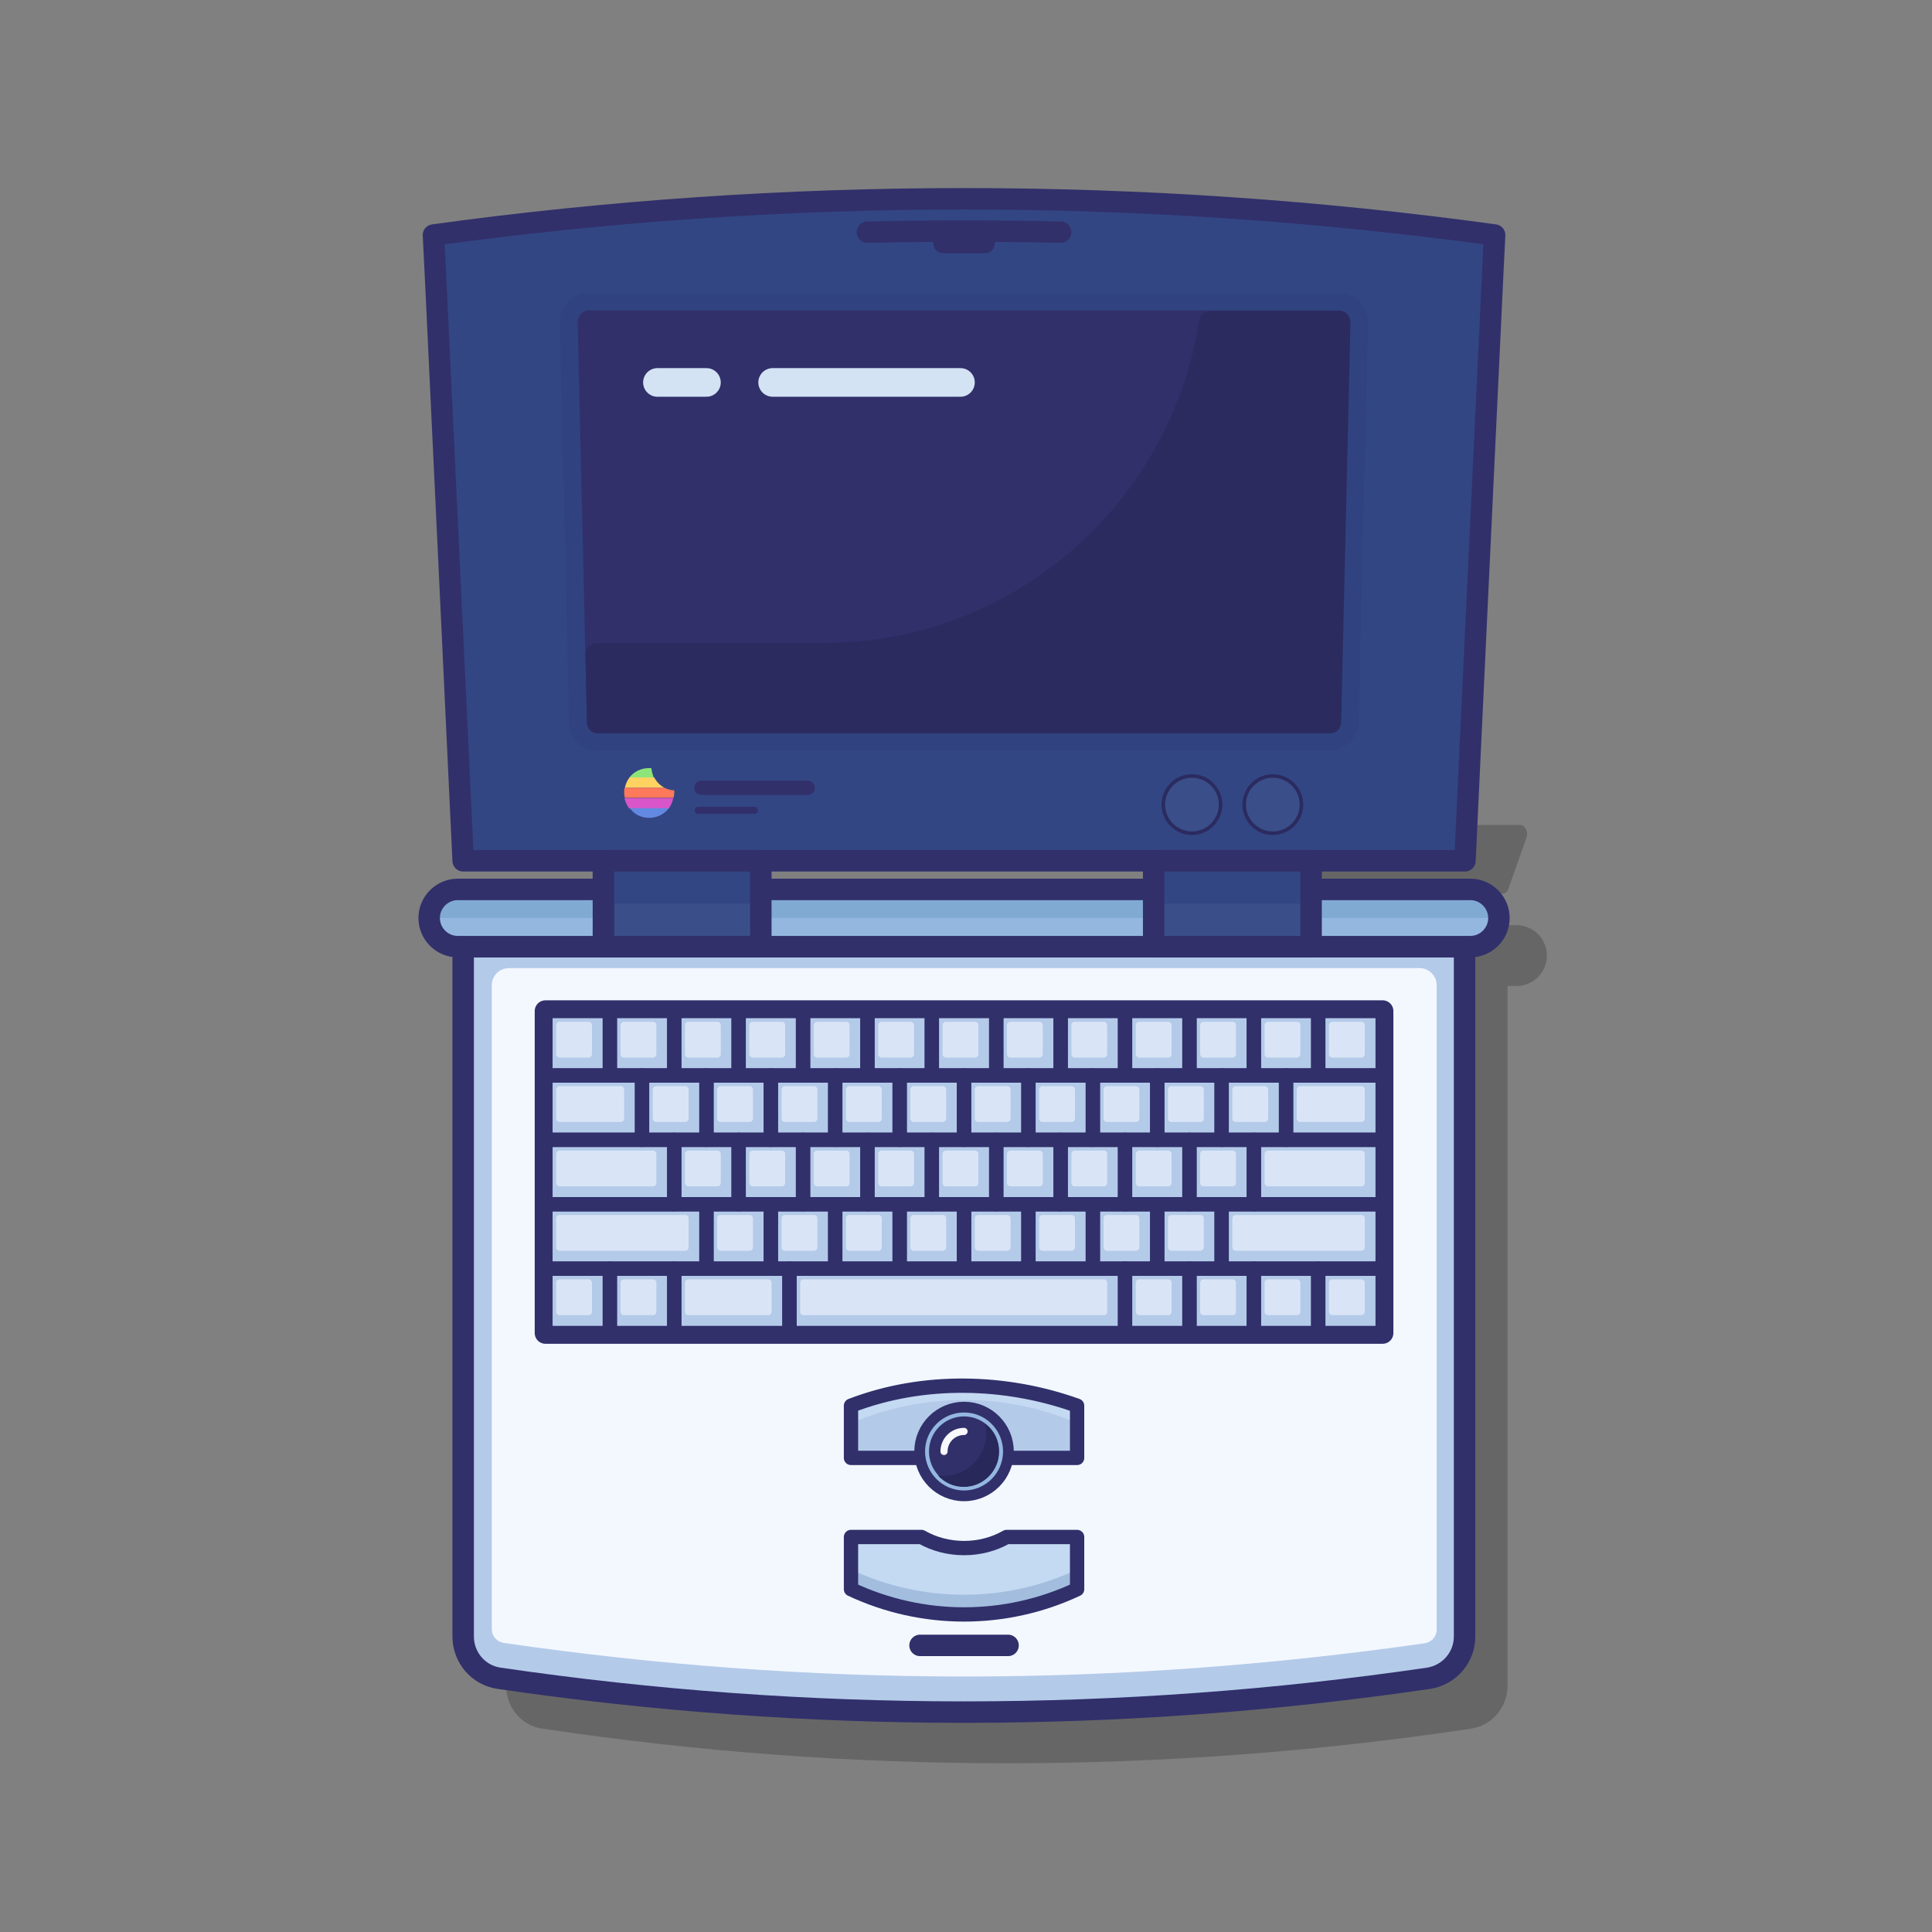 <?xml version="1.0" encoding="UTF-8" standalone="no"?>
<!DOCTYPE svg PUBLIC "-//W3C//DTD SVG 1.1//EN" "http://www.w3.org/Graphics/SVG/1.1/DTD/svg11.dtd">
<svg width="100%" height="100%" viewBox="0 0 1080 1080" version="1.1" xmlns="http://www.w3.org/2000/svg" xmlns:xlink="http://www.w3.org/1999/xlink" xml:space="preserve" xmlns:serif="http://www.serif.com/" style="fill-rule:evenodd;clip-rule:evenodd;stroke-linecap:round;stroke-linejoin:round;stroke-miterlimit:10;">
    <rect x="0" y="0" width="1080" height="1080" fill="#808080" stroke="none"/>
    <g id="day40-powerbook-100.svg" transform="matrix(2,0,0,2,538.908,569.182)">
        <g transform="matrix(1,0,0,1,-500,-500)">
            <g id="XMLID_2_">
                <path id="XMLID_4_" d="M582.2,466.1L650.4,465.2C651.2,465.2 651.9,464.6 652.2,463.7L657.2,449.5C657.8,447.9 656.8,446 655.4,446L588.2,446C587.4,446 586.7,446.5 586.4,447.4L580.4,462.5C579.7,464.1 580.7,466.1 582.2,466.1Z" style="fill:rgb(53,53,53);fill-opacity:0.34;fill-rule:nonzero;"/>
                <path id="XMLID_5_" d="M565.802,488.9L372,488.9L372,686.566C372,692.615 376.3,697.741 382.1,698.561C468.2,711.48 555.7,711.48 641.8,698.561C647.6,697.639 651.9,692.615 651.9,686.566L651.9,491L654.4,491C659.1,491 662.9,487.2 662.9,482.5C662.9,477.8 659.1,474 654.4,474L571.4,474C566.7,474 562.9,477.8 562.9,482.5C562.9,485.054 564.022,487.343 565.802,488.9Z" style="fill:rgb(53,53,53);fill-opacity:0.34;fill-rule:nonzero;"/>
            </g>
            <g>
                <path id="XMLID_101_" d="M360,480L360,672.8C360,678.7 364.3,683.7 370.1,684.5C456.2,697.1 543.7,697.1 629.8,684.5C635.6,683.6 639.9,678.7 639.9,672.8L639.9,480L360,480Z" style="fill:rgb(180,202,233);fill-rule:nonzero;"/>
                <path id="XMLID_16_" d="M360,480L360,672.8C360,678.7 364.3,683.7 370.1,684.5C456.2,697.1 543.7,697.1 629.8,684.5C635.6,683.6 639.9,678.7 639.9,672.8L639.9,480L360,480Z" style="fill:none;fill-rule:nonzero;stroke:rgb(49,48,107);stroke-width:6px;"/>
                <path id="XMLID_116_" d="M500,684C457.1,684 413.8,680.8 371.3,674.6C369.4,674.3 368,672.7 368,670.8L368,490.8C368,488.2 370.1,486 372.8,486L627.3,486C629.9,486 632.1,488.1 632.1,490.8L632.1,670.9C632.1,672.8 630.7,674.4 628.8,674.7C586.2,680.8 542.9,684 500,684Z" style="fill:rgb(243,248,255);fill-rule:nonzero;"/>
                <path id="XMLID_108_" d="M360,456C360,456 354.6,341.3 352.2,291.1C352,287.8 351.9,284.4 351.7,281.1C449.7,267.6 550.2,267.6 648.3,281.1C648.1,284.4 648,287.8 647.8,291.1C645.4,341.3 640,456 640,456L360,456Z" style="fill:rgb(51,70,132);fill-rule:nonzero;"/>
                <path id="XMLID_213_" d="M397.7,425.3C393.3,425.3 389.7,421.8 389.6,417.4L387,305.5C386.9,303.3 387.8,301.2 389.3,299.7C390.8,298.1 392.9,297.3 395.1,297.3L604.8,297.3C607,297.3 609,298.2 610.6,299.7C612.1,301.3 613,303.3 612.9,305.5L610.3,417.3C610.2,421.7 606.6,425.2 602.2,425.2L397.7,425.2L397.7,425.3Z" style="fill:rgb(43,63,119);fill-opacity:0.3;fill-rule:nonzero;"/>
                <path id="XMLID_109_" d="M602.3,420.3L397.7,420.3C396,420.3 394.7,419 394.6,417.3L392,305.4C392,303.7 393.4,302.2 395.1,302.2L604.8,302.2C606.5,302.2 607.9,303.6 607.9,305.4L605.3,417.3C605.3,419 604,420.3 602.3,420.3Z" style="fill:rgb(49,48,107);fill-rule:nonzero;"/>
                <path id="XMLID_120_" d="M568.8,302.3C567.2,302.3 565.9,303.5 565.7,305C557.9,356 513.9,395.1 460.8,395.1L397.3,395.1C395.6,395.1 394.2,396.5 394.2,398.3L394.6,417.4C394.6,419.1 396,420.4 397.7,420.4L602.3,420.4C604,420.4 605.3,419.1 605.4,417.4L608,305.5C608,303.8 606.6,302.3 604.9,302.3L568.8,302.3Z" style="fill:rgb(43,43,96);fill-rule:nonzero;"/>
                <path id="XMLID_70_" d="M360,456C360,456 354.6,341.3 352.2,291.1C352,287.8 351.9,284.4 351.7,281.1C449.7,267.6 550.2,267.6 648.3,281.1C648.1,284.4 648,287.8 647.8,291.1C645.4,341.3 640,456 640,456L360,456Z" style="fill:none;fill-rule:nonzero;stroke:rgb(49,48,107);stroke-width:6px;"/>
                <path id="XMLID_106_" d="M531.6,608.3C511.6,598.9 488.4,598.9 468.4,608.3L468.4,622.9L531.6,622.9L531.6,608.3Z" style="fill:rgb(180,202,233);fill-rule:nonzero;"/>
                <path id="XMLID_328_" d="M468.4,609.3L468.4,613.2C488.4,604.6 511.6,604.5 531.6,613.2L531.6,609.3C511.6,599.9 488.4,599.9 468.4,609.3Z" style="fill:rgb(196,217,242);fill-rule:nonzero;"/>
                <path id="XMLID_72_" d="M531.6,608.3C511.8,601.2 488.7,600.5 468.4,608.3L468.4,622.9L531.6,622.9L531.6,608.3Z" style="fill:none;fill-rule:nonzero;stroke:rgb(49,48,107);stroke-width:4px;"/>
                <circle id="XMLID_322_" cx="500" cy="621.1" r="12.4" style="fill:rgb(148,183,224);"/>
                <circle id="XMLID_15_" cx="500" cy="621.1" r="12.4" style="fill:none;stroke:rgb(49,48,107);stroke-width:3px;"/>
                <path id="XMLID_107_" d="M511.9,645C508.4,647 504.3,648.1 500,648.1C495.7,648.1 491.6,647 488.1,645L468.4,645L468.4,659.6C488.4,669 511.6,669 531.6,659.6L531.6,645L511.9,645Z" style="fill:rgb(196,217,242);fill-rule:nonzero;"/>
                <path id="XMLID_330_" d="M468.4,654.1L468.4,659.6C488.4,669 511.6,669 531.6,659.6L531.6,654.1C511.6,663.5 488.4,663.5 468.4,654.1Z" style="fill:rgb(162,189,221);fill-rule:nonzero;"/>
                <path id="XMLID_74_" d="M511.9,645C508.4,647 504.3,648.1 500,648.1C495.7,648.1 491.6,647 488.1,645L468.4,645L468.4,659.6C488.4,669 511.6,669 531.6,659.6L531.6,645L511.9,645Z" style="fill:none;fill-rule:nonzero;stroke:rgb(49,48,107);stroke-width:4px;"/>
                <circle id="XMLID_27_" cx="500" cy="621.1" r="9.8" style="fill:rgb(49,48,107);"/>
                <path id="XMLID_327_" d="M505.9,613.4C506.1,614.2 506.2,615.1 506.2,616C506.2,622.6 500.9,627.9 494.3,627.9C493.8,627.9 493.2,627.9 492.7,627.8C494.5,629.8 497.1,631 499.9,631C505.3,631 509.7,626.6 509.7,621.2C509.8,618 508.3,615.1 505.9,613.4Z" style="fill:rgb(40,40,91);fill-rule:nonzero;"/>
                <path id="XMLID_323_" d="M494.4,621.1C494.4,618 496.9,615.5 500,615.5" style="fill:none;fill-rule:nonzero;stroke:rgb(248,248,255);stroke-width:2px;"/>
                <path id="XMLID_71_" d="M487.7,675.3L512.3,675.3" style="fill:none;fill-rule:nonzero;stroke:rgb(49,48,107);stroke-width:6px;"/>
                <path id="XMLID_25_" d="M641.5,480L358.5,480C354.1,480 350.5,476.4 350.5,472C350.5,467.6 354.1,464 358.5,464L641.5,464C645.9,464 649.5,467.6 649.5,472C649.5,476.4 645.9,480 641.5,480Z" style="fill:rgb(148,183,224);fill-rule:nonzero;"/>
                <path id="XMLID_125_" d="M641.5,464L358.5,464C354.1,464 350.5,467.6 350.5,472L649.5,472C649.5,467.6 645.9,464 641.5,464Z" style="fill:rgb(129,170,211);fill-rule:nonzero;"/>
                <path id="XMLID_73_" d="M641.5,480L358.5,480C354.1,480 350.5,476.4 350.5,472C350.5,467.6 354.1,464 358.5,464L641.5,464C645.9,464 649.5,467.6 649.5,472C649.5,476.4 645.9,480 641.5,480Z" style="fill:none;fill-rule:nonzero;stroke:rgb(49,48,107);stroke-width:6px;"/>
                <circle id="XMLID_89_" cx="563.7" cy="440.3" r="8.5" style="fill:rgb(43,43,96);"/>
                <circle id="XMLID_211_" cx="563.7" cy="440.3" r="7.5" style="fill:rgb(58,79,137);"/>
                <circle id="XMLID_98_" cx="586.3" cy="440.3" r="8.5" style="fill:rgb(43,43,96);"/>
                <circle id="XMLID_195_" cx="586.3" cy="440.3" r="7.5" style="fill:rgb(58,79,137);"/>
                <rect id="XMLID_113_" x="399.2" y="456" width="44" height="24" style="fill:rgb(58,79,137);"/>
                <rect id="XMLID_128_" x="399.2" y="456" width="44" height="12" style="fill:rgb(51,70,132);"/>
                <rect id="XMLID_110_" x="553" y="456" width="44" height="24" style="fill:rgb(58,79,137);"/>
                <rect id="XMLID_152_" x="553" y="456" width="44" height="12" style="fill:rgb(51,70,132);"/>
                <rect id="XMLID_75_" x="399.2" y="456" width="44" height="24" style="fill:none;stroke:rgb(49,48,107);stroke-width:6px;"/>
                <rect id="XMLID_83_" x="553" y="456" width="44" height="24" style="fill:none;stroke:rgb(49,48,107);stroke-width:6px;"/>
                <path id="XMLID_105_" d="M414.3,322.3L428,322.3" style="fill:none;fill-rule:nonzero;stroke:rgb(212,227,244);stroke-width:8px;"/>
                <path id="XMLID_111_" d="M446.5,322.3L499,322.3" style="fill:none;fill-rule:nonzero;stroke:rgb(212,227,244);stroke-width:8px;"/>
                <g>
                    <rect id="XMLID_1_" x="383" y="498" width="234" height="90" style="fill:none;stroke:rgb(49,48,107);stroke-width:6px;"/>
                    <g id="XMLID_321_">
                        <g>
                            <g id="XMLID_752_">
                                <rect id="XMLID_753_" x="599" y="498" width="18" height="18" style="fill:rgb(180,202,233);"/>
                            </g>
                            <g id="XMLID_750_">
                                <rect id="XMLID_751_" x="581" y="498" width="18" height="18" style="fill:rgb(180,202,233);"/>
                            </g>
                            <g id="XMLID_748_">
                                <rect id="XMLID_749_" x="563" y="498" width="18" height="18" style="fill:rgb(180,202,233);"/>
                            </g>
                            <g id="XMLID_746_">
                                <rect id="XMLID_747_" x="545" y="498" width="18" height="18" style="fill:rgb(180,202,233);"/>
                            </g>
                            <g id="XMLID_744_">
                                <rect id="XMLID_745_" x="527" y="498" width="18" height="18" style="fill:rgb(180,202,233);"/>
                            </g>
                            <g id="XMLID_742_">
                                <rect id="XMLID_743_" x="509" y="498" width="18" height="18" style="fill:rgb(180,202,233);"/>
                            </g>
                            <g id="XMLID_740_">
                                <rect id="XMLID_741_" x="491" y="498" width="18" height="18" style="fill:rgb(180,202,233);"/>
                            </g>
                            <g id="XMLID_738_">
                                <rect id="XMLID_739_" x="473" y="498" width="18" height="18" style="fill:rgb(180,202,233);"/>
                            </g>
                            <g id="XMLID_735_">
                                <rect id="XMLID_736_" x="455" y="498" width="18" height="18" style="fill:rgb(180,202,233);"/>
                            </g>
                            <g id="XMLID_733_">
                                <rect id="XMLID_734_" x="437" y="498" width="18" height="18" style="fill:rgb(180,202,233);"/>
                            </g>
                            <g id="XMLID_731_">
                                <rect id="XMLID_732_" x="419" y="498" width="18" height="18" style="fill:rgb(180,202,233);"/>
                            </g>
                            <g id="XMLID_729_">
                                <rect id="XMLID_730_" x="401" y="498" width="18" height="18" style="fill:rgb(180,202,233);"/>
                            </g>
                            <g id="XMLID_727_">
                                <rect id="XMLID_728_" x="383" y="498" width="18" height="18" style="fill:rgb(180,202,233);"/>
                            </g>
                        </g>
                    </g>
                    <g id="XMLID_296_">
                        <g>
                            <g id="XMLID_711_">
                                <rect id="XMLID_712_" x="590" y="516" width="27" height="18" style="fill:rgb(180,202,233);"/>
                            </g>
                            <g id="XMLID_709_">
                                <rect id="XMLID_710_" x="572" y="516" width="18" height="18" style="fill:rgb(180,202,233);"/>
                            </g>
                            <g id="XMLID_707_">
                                <rect id="XMLID_708_" x="554" y="516" width="18" height="18" style="fill:rgb(180,202,233);"/>
                            </g>
                            <g id="XMLID_705_">
                                <rect id="XMLID_706_" x="536" y="516" width="18" height="18" style="fill:rgb(180,202,233);"/>
                            </g>
                            <g id="XMLID_703_">
                                <rect id="XMLID_704_" x="518" y="516" width="18" height="18" style="fill:rgb(180,202,233);"/>
                            </g>
                            <g id="XMLID_700_">
                                <rect id="XMLID_701_" x="500" y="516" width="18" height="18" style="fill:rgb(180,202,233);"/>
                            </g>
                            <g id="XMLID_698_">
                                <rect id="XMLID_699_" x="482" y="516" width="18" height="18" style="fill:rgb(180,202,233);"/>
                            </g>
                            <g id="XMLID_696_">
                                <rect id="XMLID_697_" x="464" y="516" width="18" height="18" style="fill:rgb(180,202,233);"/>
                            </g>
                            <g id="XMLID_694_">
                                <rect id="XMLID_695_" x="446" y="516" width="18" height="18" style="fill:rgb(180,202,233);"/>
                            </g>
                            <g id="XMLID_692_">
                                <rect id="XMLID_693_" x="428" y="516" width="18" height="18" style="fill:rgb(180,202,233);"/>
                            </g>
                            <g id="XMLID_690_">
                                <rect id="XMLID_691_" x="410" y="516" width="18" height="18" style="fill:rgb(180,202,233);"/>
                            </g>
                            <g id="XMLID_688_">
                                <rect id="XMLID_689_" x="383" y="516" width="27" height="18" style="fill:rgb(180,202,233);"/>
                            </g>
                        </g>
                    </g>
                    <g id="XMLID_275_">
                        <g>
                            <g id="XMLID_652_">
                                <rect id="XMLID_653_" x="572" y="552" width="45" height="18" style="fill:rgb(180,202,233);"/>
                            </g>
                            <g id="XMLID_650_">
                                <rect id="XMLID_651_" x="554" y="552" width="18" height="18" style="fill:rgb(180,202,233);"/>
                            </g>
                            <g id="XMLID_648_">
                                <rect id="XMLID_649_" x="536" y="552" width="18" height="18" style="fill:rgb(180,202,233);"/>
                            </g>
                            <g id="XMLID_592_">
                                <rect id="XMLID_593_" x="518" y="552" width="18" height="18" style="fill:rgb(180,202,233);"/>
                            </g>
                            <g id="XMLID_590_">
                                <rect id="XMLID_591_" x="500" y="552" width="18" height="18" style="fill:rgb(180,202,233);"/>
                            </g>
                            <g id="XMLID_588_">
                                <rect id="XMLID_589_" x="482" y="552" width="18" height="18" style="fill:rgb(180,202,233);"/>
                            </g>
                            <g id="XMLID_586_">
                                <rect id="XMLID_587_" x="464" y="552" width="18" height="18" style="fill:rgb(180,202,233);"/>
                            </g>
                            <g id="XMLID_584_">
                                <rect id="XMLID_585_" x="446" y="552" width="18" height="18" style="fill:rgb(180,202,233);"/>
                            </g>
                            <g id="XMLID_582_">
                                <rect id="XMLID_583_" x="428" y="552" width="18" height="18" style="fill:rgb(180,202,233);"/>
                            </g>
                            <g id="XMLID_580_">
                                <rect id="XMLID_581_" x="383" y="552" width="45" height="18" style="fill:rgb(180,202,233);"/>
                            </g>
                        </g>
                    </g>
                    <g id="XMLID_252_">
                        <g>
                            <g id="XMLID_646_">
                                <rect id="XMLID_647_" x="581" y="534" width="36" height="18" style="fill:rgb(180,202,233);"/>
                            </g>
                            <g id="XMLID_644_">
                                <rect id="XMLID_645_" x="563" y="534" width="18" height="18" style="fill:rgb(180,202,233);"/>
                            </g>
                            <g id="XMLID_642_">
                                <rect id="XMLID_643_" x="545" y="534" width="18" height="18" style="fill:rgb(180,202,233);"/>
                            </g>
                            <g id="XMLID_640_">
                                <rect id="XMLID_641_" x="527" y="534" width="18" height="18" style="fill:rgb(180,202,233);"/>
                            </g>
                            <g id="XMLID_638_">
                                <rect id="XMLID_639_" x="509" y="534" width="18" height="18" style="fill:rgb(180,202,233);"/>
                            </g>
                            <g id="XMLID_604_">
                                <rect id="XMLID_637_" x="491" y="534" width="18" height="18" style="fill:rgb(180,202,233);"/>
                            </g>
                            <g id="XMLID_602_">
                                <rect id="XMLID_603_" x="473" y="534" width="18" height="18" style="fill:rgb(180,202,233);"/>
                            </g>
                            <g id="XMLID_600_">
                                <rect id="XMLID_601_" x="455" y="534" width="18" height="18" style="fill:rgb(180,202,233);"/>
                            </g>
                            <g id="XMLID_598_">
                                <rect id="XMLID_599_" x="437" y="534" width="18" height="18" style="fill:rgb(180,202,233);"/>
                            </g>
                            <g id="XMLID_596_">
                                <rect id="XMLID_597_" x="419" y="534" width="18" height="18" style="fill:rgb(180,202,233);"/>
                            </g>
                            <g id="XMLID_594_">
                                <rect id="XMLID_595_" x="383" y="534" width="36" height="18" style="fill:rgb(180,202,233);"/>
                            </g>
                        </g>
                    </g>
                    <g id="XMLID_119_">
                        <g>
                            <g id="XMLID_547_">
                                <rect id="XMLID_548_" x="599" y="570" width="18" height="18" style="fill:rgb(180,202,233);"/>
                            </g>
                            <g id="XMLID_545_">
                                <rect id="XMLID_546_" x="581" y="570" width="18" height="18" style="fill:rgb(180,202,233);"/>
                            </g>
                            <g id="XMLID_542_">
                                <rect id="XMLID_544_" x="563" y="570" width="18" height="18" style="fill:rgb(180,202,233);"/>
                            </g>
                            <g id="XMLID_540_">
                                <rect id="XMLID_541_" x="545" y="570" width="18" height="18" style="fill:rgb(180,202,233);"/>
                            </g>
                            <g id="XMLID_538_">
                                <rect id="XMLID_539_" x="451.2" y="570" width="93.8" height="18" style="fill:rgb(180,202,233);"/>
                            </g>
                            <g id="XMLID_536_">
                                <rect id="XMLID_537_" x="419" y="570" width="32.2" height="18" style="fill:rgb(180,202,233);"/>
                            </g>
                            <g id="XMLID_534_">
                                <rect id="XMLID_535_" x="401" y="570" width="18" height="18" style="fill:rgb(180,202,233);"/>
                            </g>
                            <g id="XMLID_532_">
                                <rect id="XMLID_533_" x="383" y="570" width="18" height="18" style="fill:rgb(180,202,233);"/>
                            </g>
                        </g>
                    </g>
                    <g id="XMLID_14_">
                        <g>
                            <g id="XMLID_635_">
                                <rect id="XMLID_636_" x="599" y="498" width="18" height="18" style="fill:none;stroke:rgb(49,48,107);stroke-width:4px;"/>
                            </g>
                            <g id="XMLID_633_">
                                <rect id="XMLID_634_" x="581" y="498" width="18" height="18" style="fill:none;stroke:rgb(49,48,107);stroke-width:4px;"/>
                            </g>
                            <g id="XMLID_631_">
                                <rect id="XMLID_632_" x="563" y="498" width="18" height="18" style="fill:none;stroke:rgb(49,48,107);stroke-width:4px;"/>
                            </g>
                            <g id="XMLID_628_">
                                <rect id="XMLID_629_" x="545" y="498" width="18" height="18" style="fill:none;stroke:rgb(49,48,107);stroke-width:4px;"/>
                            </g>
                            <g id="XMLID_626_">
                                <rect id="XMLID_627_" x="527" y="498" width="18" height="18" style="fill:none;stroke:rgb(49,48,107);stroke-width:4px;"/>
                            </g>
                            <g id="XMLID_624_">
                                <rect id="XMLID_625_" x="509" y="498" width="18" height="18" style="fill:none;stroke:rgb(49,48,107);stroke-width:4px;"/>
                            </g>
                            <g id="XMLID_622_">
                                <rect id="XMLID_623_" x="491" y="498" width="18" height="18" style="fill:none;stroke:rgb(49,48,107);stroke-width:4px;"/>
                            </g>
                            <g id="XMLID_620_">
                                <rect id="XMLID_621_" x="473" y="498" width="18" height="18" style="fill:none;stroke:rgb(49,48,107);stroke-width:4px;"/>
                            </g>
                            <g id="XMLID_617_">
                                <rect id="XMLID_619_" x="455" y="498" width="18" height="18" style="fill:none;stroke:rgb(49,48,107);stroke-width:4px;"/>
                            </g>
                            <g id="XMLID_614_">
                                <rect id="XMLID_616_" x="437" y="498" width="18" height="18" style="fill:none;stroke:rgb(49,48,107);stroke-width:4px;"/>
                            </g>
                            <g id="XMLID_611_">
                                <rect id="XMLID_613_" x="419" y="498" width="18" height="18" style="fill:none;stroke:rgb(49,48,107);stroke-width:4px;"/>
                            </g>
                            <g id="XMLID_608_">
                                <rect id="XMLID_610_" x="401" y="498" width="18" height="18" style="fill:none;stroke:rgb(49,48,107);stroke-width:4px;"/>
                            </g>
                            <g id="XMLID_606_">
                                <rect id="XMLID_607_" x="383" y="498" width="18" height="18" style="fill:none;stroke:rgb(49,48,107);stroke-width:4px;"/>
                            </g>
                        </g>
                    </g>
                    <g id="XMLID_104_">
                        <g id="XMLID_68_">
                            <rect id="XMLID_69_" x="590" y="516" width="27" height="18" style="fill:none;stroke:rgb(49,48,107);stroke-width:4px;"/>
                        </g>
                        <g id="XMLID_66_">
                            <rect id="XMLID_67_" x="572" y="516" width="18" height="18" style="fill:none;stroke:rgb(49,48,107);stroke-width:4px;"/>
                        </g>
                        <g id="XMLID_64_">
                            <rect id="XMLID_65_" x="554" y="516" width="18" height="18" style="fill:none;stroke:rgb(49,48,107);stroke-width:4px;"/>
                        </g>
                        <g id="XMLID_62_">
                            <rect id="XMLID_63_" x="536" y="516" width="18" height="18" style="fill:none;stroke:rgb(49,48,107);stroke-width:4px;"/>
                        </g>
                        <g id="XMLID_60_">
                            <rect id="XMLID_61_" x="518" y="516" width="18" height="18" style="fill:none;stroke:rgb(49,48,107);stroke-width:4px;"/>
                        </g>
                        <g id="XMLID_58_">
                            <rect id="XMLID_59_" x="500" y="516" width="18" height="18" style="fill:none;stroke:rgb(49,48,107);stroke-width:4px;"/>
                        </g>
                        <g id="XMLID_56_">
                            <rect id="XMLID_57_" x="482" y="516" width="18" height="18" style="fill:none;stroke:rgb(49,48,107);stroke-width:4px;"/>
                        </g>
                        <g id="XMLID_54_">
                            <rect id="XMLID_55_" x="464" y="516" width="18" height="18" style="fill:none;stroke:rgb(49,48,107);stroke-width:4px;"/>
                        </g>
                        <g id="XMLID_52_">
                            <rect id="XMLID_53_" x="446" y="516" width="18" height="18" style="fill:none;stroke:rgb(49,48,107);stroke-width:4px;"/>
                        </g>
                        <g id="XMLID_50_">
                            <rect id="XMLID_51_" x="428" y="516" width="18" height="18" style="fill:none;stroke:rgb(49,48,107);stroke-width:4px;"/>
                        </g>
                        <g id="XMLID_48_">
                            <rect id="XMLID_49_" x="410" y="516" width="18" height="18" style="fill:none;stroke:rgb(49,48,107);stroke-width:4px;"/>
                        </g>
                        <g id="XMLID_46_">
                            <rect id="XMLID_47_" x="383" y="516" width="27" height="18" style="fill:none;stroke:rgb(49,48,107);stroke-width:4px;"/>
                        </g>
                    </g>
                    <g id="XMLID_117_">
                        <g id="XMLID_100_">
                            <rect id="XMLID_102_" x="572" y="552" width="45" height="18" style="fill:none;stroke:rgb(49,48,107);stroke-width:4px;"/>
                        </g>
                        <g id="XMLID_97_">
                            <rect id="XMLID_99_" x="554" y="552" width="18" height="18" style="fill:none;stroke:rgb(49,48,107);stroke-width:4px;"/>
                        </g>
                        <g id="XMLID_95_">
                            <rect id="XMLID_96_" x="536" y="552" width="18" height="18" style="fill:none;stroke:rgb(49,48,107);stroke-width:4px;"/>
                        </g>
                        <g id="XMLID_93_">
                            <rect id="XMLID_94_" x="518" y="552" width="18" height="18" style="fill:none;stroke:rgb(49,48,107);stroke-width:4px;"/>
                        </g>
                        <g id="XMLID_90_">
                            <rect id="XMLID_91_" x="500" y="552" width="18" height="18" style="fill:none;stroke:rgb(49,48,107);stroke-width:4px;"/>
                        </g>
                        <g id="XMLID_87_">
                            <rect id="XMLID_88_" x="482" y="552" width="18" height="18" style="fill:none;stroke:rgb(49,48,107);stroke-width:4px;"/>
                        </g>
                        <g id="XMLID_85_">
                            <rect id="XMLID_86_" x="464" y="552" width="18" height="18" style="fill:none;stroke:rgb(49,48,107);stroke-width:4px;"/>
                        </g>
                        <g id="XMLID_82_">
                            <rect id="XMLID_84_" x="446" y="552" width="18" height="18" style="fill:none;stroke:rgb(49,48,107);stroke-width:4px;"/>
                        </g>
                        <g id="XMLID_79_">
                            <rect id="XMLID_81_" x="428" y="552" width="18" height="18" style="fill:none;stroke:rgb(49,48,107);stroke-width:4px;"/>
                        </g>
                        <g id="XMLID_77_">
                            <rect id="XMLID_78_" x="383" y="552" width="45" height="18" style="fill:none;stroke:rgb(49,48,107);stroke-width:4px;"/>
                        </g>
                    </g>
                    <g id="XMLID_112_">
                        <g id="XMLID_148_">
                            <rect id="XMLID_149_" x="581" y="534" width="36" height="18" style="fill:none;stroke:rgb(49,48,107);stroke-width:4px;"/>
                        </g>
                        <g id="XMLID_146_">
                            <rect id="XMLID_147_" x="563" y="534" width="18" height="18" style="fill:none;stroke:rgb(49,48,107);stroke-width:4px;"/>
                        </g>
                        <g id="XMLID_144_">
                            <rect id="XMLID_145_" x="545" y="534" width="18" height="18" style="fill:none;stroke:rgb(49,48,107);stroke-width:4px;"/>
                        </g>
                        <g id="XMLID_142_">
                            <rect id="XMLID_143_" x="527" y="534" width="18" height="18" style="fill:none;stroke:rgb(49,48,107);stroke-width:4px;"/>
                        </g>
                        <g id="XMLID_140_">
                            <rect id="XMLID_141_" x="509" y="534" width="18" height="18" style="fill:none;stroke:rgb(49,48,107);stroke-width:4px;"/>
                        </g>
                        <g id="XMLID_138_">
                            <rect id="XMLID_139_" x="491" y="534" width="18" height="18" style="fill:none;stroke:rgb(49,48,107);stroke-width:4px;"/>
                        </g>
                        <g id="XMLID_136_">
                            <rect id="XMLID_137_" x="473" y="534" width="18" height="18" style="fill:none;stroke:rgb(49,48,107);stroke-width:4px;"/>
                        </g>
                        <g id="XMLID_134_">
                            <rect id="XMLID_135_" x="455" y="534" width="18" height="18" style="fill:none;stroke:rgb(49,48,107);stroke-width:4px;"/>
                        </g>
                        <g id="XMLID_132_">
                            <rect id="XMLID_133_" x="437" y="534" width="18" height="18" style="fill:none;stroke:rgb(49,48,107);stroke-width:4px;"/>
                        </g>
                        <g id="XMLID_130_">
                            <rect id="XMLID_131_" x="419" y="534" width="18" height="18" style="fill:none;stroke:rgb(49,48,107);stroke-width:4px;"/>
                        </g>
                        <g id="XMLID_126_">
                            <rect id="XMLID_129_" x="383" y="534" width="36" height="18" style="fill:none;stroke:rgb(49,48,107);stroke-width:4px;"/>
                        </g>
                    </g>
                    <g id="XMLID_118_">
                        <g id="XMLID_177_">
                            <rect id="XMLID_178_" x="599" y="570" width="18" height="18" style="fill:none;stroke:rgb(49,48,107);stroke-width:4px;"/>
                        </g>
                        <g id="XMLID_175_">
                            <rect id="XMLID_176_" x="581" y="570" width="18" height="18" style="fill:none;stroke:rgb(49,48,107);stroke-width:4px;"/>
                        </g>
                        <g id="XMLID_173_">
                            <rect id="XMLID_174_" x="563" y="570" width="18" height="18" style="fill:none;stroke:rgb(49,48,107);stroke-width:4px;"/>
                        </g>
                        <g id="XMLID_171_">
                            <rect id="XMLID_172_" x="545" y="570" width="18" height="18" style="fill:none;stroke:rgb(49,48,107);stroke-width:4px;"/>
                        </g>
                        <g id="XMLID_163_">
                            <rect id="XMLID_164_" x="451.2" y="570" width="93.8" height="18" style="fill:none;stroke:rgb(49,48,107);stroke-width:4px;"/>
                        </g>
                        <g id="XMLID_157_">
                            <rect id="XMLID_158_" x="419" y="570" width="32.2" height="18" style="fill:none;stroke:rgb(49,48,107);stroke-width:4px;"/>
                        </g>
                        <g id="XMLID_155_">
                            <rect id="XMLID_156_" x="401" y="570" width="18" height="18" style="fill:none;stroke:rgb(49,48,107);stroke-width:4px;"/>
                        </g>
                        <g id="XMLID_153_">
                            <rect id="XMLID_154_" x="383" y="570" width="18" height="18" style="fill:none;stroke:rgb(49,48,107);stroke-width:4px;"/>
                        </g>
                    </g>
                    <g id="XMLID_618_" opacity="0.59">
                        <path id="XMLID_615_" d="M602,510L602,502C602,501.4 602.4,501 603,501L611,501C611.6,501 612,501.4 612,502L612,510C612,510.6 611.6,511 611,511L603,511C602.4,511 602,510.6 602,510Z" style="fill:rgb(243,248,255);fill-rule:nonzero;"/>
                        <path id="XMLID_612_" d="M584,510L584,502C584,501.4 584.4,501 585,501L593,501C593.6,501 594,501.4 594,502L594,510C594,510.6 593.6,511 593,511L585,511C584.4,511 584,510.6 584,510Z" style="fill:rgb(243,248,255);fill-rule:nonzero;"/>
                        <path id="XMLID_609_" d="M566,510L566,502C566,501.4 566.4,501 567,501L575,501C575.6,501 576,501.4 576,502L576,510C576,510.6 575.6,511 575,511L567,511C566.4,511 566,510.6 566,510Z" style="fill:rgb(243,248,255);fill-rule:nonzero;"/>
                        <path id="XMLID_605_" d="M548,510L548,502C548,501.4 548.4,501 549,501L557,501C557.6,501 558,501.4 558,502L558,510C558,510.6 557.6,511 557,511L549,511C548.4,511 548,510.6 548,510Z" style="fill:rgb(243,248,255);fill-rule:nonzero;"/>
                        <path id="XMLID_557_" d="M530,510L530,502C530,501.4 530.4,501 531,501L539,501C539.6,501 540,501.4 540,502L540,510C540,510.6 539.6,511 539,511L531,511C530.4,511 530,510.6 530,510Z" style="fill:rgb(243,248,255);fill-rule:nonzero;"/>
                        <path id="XMLID_551_" d="M512,510L512,502C512,501.4 512.4,501 513,501L521,501C521.6,501 522,501.4 522,502L522,510C522,510.6 521.6,511 521,511L513,511C512.4,511 512,510.6 512,510Z" style="fill:rgb(243,248,255);fill-rule:nonzero;"/>
                        <path id="XMLID_543_" d="M494,510L494,502C494,501.4 494.4,501 495,501L503,501C503.6,501 504,501.4 504,502L504,510C504,510.6 503.6,511 503,511L495,511C494.4,511 494,510.6 494,510Z" style="fill:rgb(243,248,255);fill-rule:nonzero;"/>
                        <path id="XMLID_511_" d="M476,510L476,502C476,501.4 476.4,501 477,501L485,501C485.6,501 486,501.4 486,502L486,510C486,510.6 485.6,511 485,511L477,511C476.4,511 476,510.6 476,510Z" style="fill:rgb(243,248,255);fill-rule:nonzero;"/>
                        <path id="XMLID_505_" d="M458,510L458,502C458,501.4 458.4,501 459,501L467,501C467.6,501 468,501.4 468,502L468,510C468,510.6 467.6,511 467,511L459,511C458.4,511 458,510.6 458,510Z" style="fill:rgb(243,248,255);fill-rule:nonzero;"/>
                        <path id="XMLID_489_" d="M440,510L440,502C440,501.4 440.4,501 441,501L449,501C449.6,501 450,501.4 450,502L450,510C450,510.6 449.6,511 449,511L441,511C440.4,511 440,510.6 440,510Z" style="fill:rgb(243,248,255);fill-rule:nonzero;"/>
                        <path id="XMLID_469_" d="M422,510L422,502C422,501.4 422.4,501 423,501L431,501C431.6,501 432,501.4 432,502L432,510C432,510.6 431.6,511 431,511L423,511C422.4,511 422,510.6 422,510Z" style="fill:rgb(243,248,255);fill-rule:nonzero;"/>
                        <path id="XMLID_453_" d="M404,510L404,502C404,501.4 404.4,501 405,501L413,501C413.6,501 414,501.4 414,502L414,510C414,510.6 413.6,511 413,511L405,511C404.4,511 404,510.6 404,510Z" style="fill:rgb(243,248,255);fill-rule:nonzero;"/>
                        <path id="XMLID_452_" d="M386,510L386,502C386,501.4 386.4,501 387,501L395,501C395.6,501 396,501.4 396,502L396,510C396,510.6 395.6,511 395,511L387,511C386.4,511 386,510.6 386,510Z" style="fill:rgb(243,248,255);fill-rule:nonzero;"/>
                        <path id="XMLID_449_" d="M593,528L593,520C593,519.4 593.4,519 594,519L611,519C611.6,519 612,519.4 612,520L612,528C612,528.6 611.6,529 611,529L594,529C593.4,529 593,528.6 593,528Z" style="fill:rgb(243,248,255);fill-rule:nonzero;"/>
                        <path id="XMLID_446_" d="M575,528L575,520C575,519.4 575.4,519 576,519L584,519C584.6,519 585,519.4 585,520L585,528C585,528.6 584.6,529 584,529L576,529C575.4,529 575,528.6 575,528Z" style="fill:rgb(243,248,255);fill-rule:nonzero;"/>
                        <path id="XMLID_443_" d="M557,528L557,520C557,519.4 557.4,519 558,519L566,519C566.6,519 567,519.4 567,520L567,528C567,528.6 566.6,529 566,529L558,529C557.4,529 557,528.6 557,528Z" style="fill:rgb(243,248,255);fill-rule:nonzero;"/>
                        <path id="XMLID_440_" d="M539,528L539,520C539,519.4 539.4,519 540,519L548,519C548.6,519 549,519.4 549,520L549,528C549,528.6 548.6,529 548,529L540,529C539.4,529 539,528.6 539,528Z" style="fill:rgb(243,248,255);fill-rule:nonzero;"/>
                        <path id="XMLID_439_" d="M521,528L521,520C521,519.4 521.4,519 522,519L530,519C530.6,519 531,519.4 531,520L531,528C531,528.6 530.6,529 530,529L522,529C521.4,529 521,528.6 521,528Z" style="fill:rgb(243,248,255);fill-rule:nonzero;"/>
                        <path id="XMLID_438_" d="M503,528L503,520C503,519.4 503.4,519 504,519L512,519C512.6,519 513,519.4 513,520L513,528C513,528.6 512.6,529 512,529L504,529C503.4,529 503,528.6 503,528Z" style="fill:rgb(243,248,255);fill-rule:nonzero;"/>
                        <path id="XMLID_437_" d="M485,528L485,520C485,519.4 485.4,519 486,519L494,519C494.6,519 495,519.4 495,520L495,528C495,528.6 494.6,529 494,529L486,529C485.4,529 485,528.6 485,528Z" style="fill:rgb(243,248,255);fill-rule:nonzero;"/>
                        <path id="XMLID_435_" d="M467,528L467,520C467,519.4 467.4,519 468,519L476,519C476.6,519 477,519.4 477,520L477,528C477,528.6 476.6,529 476,529L468,529C467.4,529 467,528.6 467,528Z" style="fill:rgb(243,248,255);fill-rule:nonzero;"/>
                        <path id="XMLID_432_" d="M449,528L449,520C449,519.4 449.4,519 450,519L458,519C458.6,519 459,519.4 459,520L459,528C459,528.6 458.6,529 458,529L450,529C449.4,529 449,528.6 449,528Z" style="fill:rgb(243,248,255);fill-rule:nonzero;"/>
                        <path id="XMLID_431_" d="M431,528L431,520C431,519.4 431.4,519 432,519L440,519C440.6,519 441,519.4 441,520L441,528C441,528.6 440.6,529 440,529L432,529C431.4,529 431,528.6 431,528Z" style="fill:rgb(243,248,255);fill-rule:nonzero;"/>
                        <path id="XMLID_430_" d="M413,528L413,520C413,519.4 413.4,519 414,519L422,519C422.6,519 423,519.4 423,520L423,528C423,528.6 422.6,529 422,529L414,529C413.4,529 413,528.6 413,528Z" style="fill:rgb(243,248,255);fill-rule:nonzero;"/>
                        <path id="XMLID_402_" d="M386,528L386,520C386,519.4 386.4,519 387,519L404,519C404.6,519 405,519.4 405,520L405,528C405,528.6 404.6,529 404,529L387,529C386.4,529 386,528.6 386,528Z" style="fill:rgb(243,248,255);fill-rule:nonzero;"/>
                        <path id="XMLID_401_" d="M575,564L575,556C575,555.4 575.4,555 576,555L611,555C611.6,555 612,555.4 612,556L612,564C612,564.6 611.6,565 611,565L576,565C575.4,565 575,564.6 575,564Z" style="fill:rgb(243,248,255);fill-rule:nonzero;"/>
                        <path id="XMLID_400_" d="M557,564L557,556C557,555.4 557.4,555 558,555L566,555C566.6,555 567,555.4 567,556L567,564C567,564.6 566.6,565 566,565L558,565C557.4,565 557,564.6 557,564Z" style="fill:rgb(243,248,255);fill-rule:nonzero;"/>
                        <path id="XMLID_399_" d="M539,564L539,556C539,555.4 539.4,555 540,555L548,555C548.6,555 549,555.4 549,556L549,564C549,564.6 548.6,565 548,565L540,565C539.4,565 539,564.6 539,564Z" style="fill:rgb(243,248,255);fill-rule:nonzero;"/>
                        <path id="XMLID_396_" d="M521,564L521,556C521,555.4 521.4,555 522,555L530,555C530.6,555 531,555.4 531,556L531,564C531,564.6 530.6,565 530,565L522,565C521.4,565 521,564.6 521,564Z" style="fill:rgb(243,248,255);fill-rule:nonzero;"/>
                        <path id="XMLID_393_" d="M503,564L503,556C503,555.4 503.4,555 504,555L512,555C512.6,555 513,555.4 513,556L513,564C513,564.6 512.6,565 512,565L504,565C503.4,565 503,564.6 503,564Z" style="fill:rgb(243,248,255);fill-rule:nonzero;"/>
                        <path id="XMLID_392_" d="M485,564L485,556C485,555.4 485.4,555 486,555L494,555C494.6,555 495,555.4 495,556L495,564C495,564.6 494.6,565 494,565L486,565C485.4,565 485,564.6 485,564Z" style="fill:rgb(243,248,255);fill-rule:nonzero;"/>
                        <path id="XMLID_391_" d="M467,564L467,556C467,555.4 467.4,555 468,555L476,555C476.6,555 477,555.4 477,556L477,564C477,564.6 476.6,565 476,565L468,565C467.4,565 467,564.6 467,564Z" style="fill:rgb(243,248,255);fill-rule:nonzero;"/>
                        <path id="XMLID_390_" d="M449,564L449,556C449,555.4 449.4,555 450,555L458,555C458.6,555 459,555.4 459,556L459,564C459,564.6 458.6,565 458,565L450,565C449.4,565 449,564.6 449,564Z" style="fill:rgb(243,248,255);fill-rule:nonzero;"/>
                        <path id="XMLID_389_" d="M431,564L431,556C431,555.4 431.4,555 432,555L440,555C440.6,555 441,555.4 441,556L441,564C441,564.6 440.6,565 440,565L432,565C431.4,565 431,564.6 431,564Z" style="fill:rgb(243,248,255);fill-rule:nonzero;"/>
                        <path id="XMLID_388_" d="M386,564L386,556C386,555.4 386.4,555 387,555L422,555C422.6,555 423,555.4 423,556L423,564C423,564.6 422.6,565 422,565L387,565C386.4,565 386,564.6 386,564Z" style="fill:rgb(243,248,255);fill-rule:nonzero;"/>
                        <path id="XMLID_387_" d="M584,546L584,538C584,537.4 584.4,537 585,537L611,537C611.6,537 612,537.4 612,538L612,546C612,546.6 611.6,547 611,547L585,547C584.4,547 584,546.6 584,546Z" style="fill:rgb(243,248,255);fill-rule:nonzero;"/>
                        <path id="XMLID_384_" d="M566,546L566,538C566,537.4 566.4,537 567,537L575,537C575.6,537 576,537.4 576,538L576,546C576,546.6 575.6,547 575,547L567,547C566.4,547 566,546.6 566,546Z" style="fill:rgb(243,248,255);fill-rule:nonzero;"/>
                        <path id="XMLID_381_" d="M548,546L548,538C548,537.4 548.4,537 549,537L557,537C557.6,537 558,537.4 558,538L558,546C558,546.6 557.6,547 557,547L549,547C548.4,547 548,546.6 548,546Z" style="fill:rgb(243,248,255);fill-rule:nonzero;"/>
                        <path id="XMLID_380_" d="M530,546L530,538C530,537.4 530.4,537 531,537L539,537C539.6,537 540,537.4 540,538L540,546C540,546.6 539.6,547 539,547L531,547C530.4,547 530,546.6 530,546Z" style="fill:rgb(243,248,255);fill-rule:nonzero;"/>
                        <path id="XMLID_379_" d="M512,546L512,538C512,537.4 512.4,537 513,537L521,537C521.6,537 522,537.4 522,538L522,546C522,546.6 521.6,547 521,547L513,547C512.4,547 512,546.6 512,546Z" style="fill:rgb(243,248,255);fill-rule:nonzero;"/>
                        <path id="XMLID_378_" d="M494,546L494,538C494,537.4 494.4,537 495,537L503,537C503.6,537 504,537.4 504,538L504,546C504,546.6 503.6,547 503,547L495,547C494.4,547 494,546.6 494,546Z" style="fill:rgb(243,248,255);fill-rule:nonzero;"/>
                        <path id="XMLID_377_" d="M476,546L476,538C476,537.4 476.4,537 477,537L485,537C485.6,537 486,537.4 486,538L486,546C486,546.6 485.6,547 485,547L477,547C476.4,547 476,546.6 476,546Z" style="fill:rgb(243,248,255);fill-rule:nonzero;"/>
                        <path id="XMLID_349_" d="M458,546L458,538C458,537.4 458.4,537 459,537L467,537C467.6,537 468,537.4 468,538L468,546C468,546.6 467.6,547 467,547L459,547C458.4,547 458,546.6 458,546Z" style="fill:rgb(243,248,255);fill-rule:nonzero;"/>
                        <path id="XMLID_348_" d="M440,546L440,538C440,537.4 440.4,537 441,537L449,537C449.6,537 450,537.4 450,538L450,546C450,546.6 449.6,547 449,547L441,547C440.4,547 440,546.6 440,546Z" style="fill:rgb(243,248,255);fill-rule:nonzero;"/>
                        <path id="XMLID_347_" d="M422,546L422,538C422,537.4 422.4,537 423,537L431,537C431.6,537 432,537.4 432,538L432,546C432,546.6 431.6,547 431,547L423,547C422.4,547 422,546.6 422,546Z" style="fill:rgb(243,248,255);fill-rule:nonzero;"/>
                        <path id="XMLID_346_" d="M386,546L386,538C386,537.4 386.4,537 387,537L413,537C413.6,537 414,537.4 414,538L414,546C414,546.6 413.6,547 413,547L387,547C386.4,547 386,546.6 386,546Z" style="fill:rgb(243,248,255);fill-rule:nonzero;"/>
                        <path id="XMLID_338_" d="M602,582L602,574C602,573.4 602.4,573 603,573L611,573C611.6,573 612,573.4 612,574L612,582C612,582.6 611.6,583 611,583L603,583C602.4,583 602,582.6 602,582Z" style="fill:rgb(243,248,255);fill-rule:nonzero;"/>
                        <path id="XMLID_325_" d="M584,582L584,574C584,573.4 584.4,573 585,573L593,573C593.6,573 594,573.4 594,574L594,582C594,582.6 593.6,583 593,583L585,583C584.4,583 584,582.6 584,582Z" style="fill:rgb(243,248,255);fill-rule:nonzero;"/>
                        <path id="XMLID_324_" d="M566,582L566,574C566,573.4 566.4,573 567,573L575,573C575.6,573 576,573.4 576,574L576,582C576,582.6 575.6,583 575,583L567,583C566.4,583 566,582.6 566,582Z" style="fill:rgb(243,248,255);fill-rule:nonzero;"/>
                        <path id="XMLID_227_" d="M548,582L548,574C548,573.4 548.4,573 549,573L557,573C557.6,573 558,573.4 558,574L558,582C558,582.6 557.6,583 557,583L549,583C548.4,583 548,582.6 548,582Z" style="fill:rgb(243,248,255);fill-rule:nonzero;"/>
                        <path id="XMLID_226_" d="M454.2,582L454.2,574C454.2,573.4 454.6,573 455.2,573L539,573C539.6,573 540,573.4 540,574L540,582C540,582.6 539.6,583 539,583L455.2,583C454.6,583 454.2,582.6 454.2,582Z" style="fill:rgb(243,248,255);fill-rule:nonzero;"/>
                        <path id="XMLID_180_" d="M422,582L422,574C422,573.4 422.4,573 423,573L445.2,573C445.8,573 446.2,573.4 446.2,574L446.2,582C446.2,582.6 445.8,583 445.2,583L423,583C422.4,583 422,582.6 422,582Z" style="fill:rgb(243,248,255);fill-rule:nonzero;"/>
                        <path id="XMLID_166_" d="M404,582L404,574C404,573.4 404.4,573 405,573L413,573C413.6,573 414,573.4 414,574L414,582C414,582.6 413.6,583 413,583L405,583C404.4,583 404,582.6 404,582Z" style="fill:rgb(243,248,255);fill-rule:nonzero;"/>
                        <path id="XMLID_151_" d="M386,582L386,574C386,573.4 386.4,573 387,573L395,573C395.6,573 396,573.4 396,574L396,582C396,582.6 395.6,583 395,583L387,583C386.4,583 386,582.6 386,582Z" style="fill:rgb(243,248,255);fill-rule:nonzero;"/>
                    </g>
                </g>
                <g>
                    <path id="XMLID_630_" d="M412.6,430.1L411.9,430.1C409.7,430.1 407.7,431.1 406.4,432.8L413.3,432.8C413,432 412.7,431.1 412.6,430.1Z" style="fill:rgb(141,229,122);fill-rule:nonzero;"/>
                    <path id="XMLID_661_" d="M416.3,435.6C415.1,435 414.1,434 413.4,432.7L406.5,432.7C405.9,433.5 405.4,434.5 405.2,435.6L416.3,435.6Z" style="fill:rgb(255,210,97);fill-rule:nonzero;"/>
                    <path id="XMLID_667_" d="M416.3,435.6L405.1,435.6C405,436.1 405,436.5 405,437C405,437.5 405.1,438 405.2,438.4L418.8,438.4C418.9,437.9 419,437.5 419,437L419,436.3C418,436.3 417.1,436 416.3,435.6Z" style="fill:rgb(255,121,90);fill-rule:nonzero;"/>
                    <path id="XMLID_672_" d="M417.4,441.4C418.1,440.6 418.5,439.6 418.7,438.5L405.1,438.5C405.3,439.6 405.8,440.5 406.4,441.4L417.4,441.4Z" style="fill:rgb(216,86,201);fill-rule:nonzero;"/>
                    <path id="XMLID_702_" d="M412,444C414.2,444 416.2,443 417.5,441.3L406.6,441.3C407.8,443 409.7,444 412,444Z" style="fill:rgb(99,136,225);fill-rule:nonzero;"/>
                </g>
                <path id="XMLID_127_" d="M426.6,435.6L456.3,435.6" style="fill:none;fill-rule:nonzero;stroke:rgb(49,48,107);stroke-width:4px;"/>
                <path id="XMLID_192_" d="M425.7,441.9L441.4,441.9" style="fill:none;fill-rule:nonzero;stroke:rgb(49,48,107);stroke-width:2px;"/>
                <path id="XMLID_198_" d="M527,280.3C518,280.1 509,280 500,280C491,280 482,280.1 473,280.3" style="fill:none;fill-rule:nonzero;stroke:rgb(49,48,107);stroke-width:6px;"/>
                <path id="XMLID_80_" d="M505.8,286.2L494.2,286.2C492.6,286.2 491.4,284.9 491.4,283.4L491.4,281.8C491.4,280.2 492.7,279 494.2,279L505.8,279C507.4,279 508.6,280.3 508.6,281.8L508.6,283.4C508.6,285 507.4,286.2 505.8,286.2Z" style="fill:rgb(49,48,107);fill-rule:nonzero;"/>
            </g>
        </g>
    </g>
</svg>
